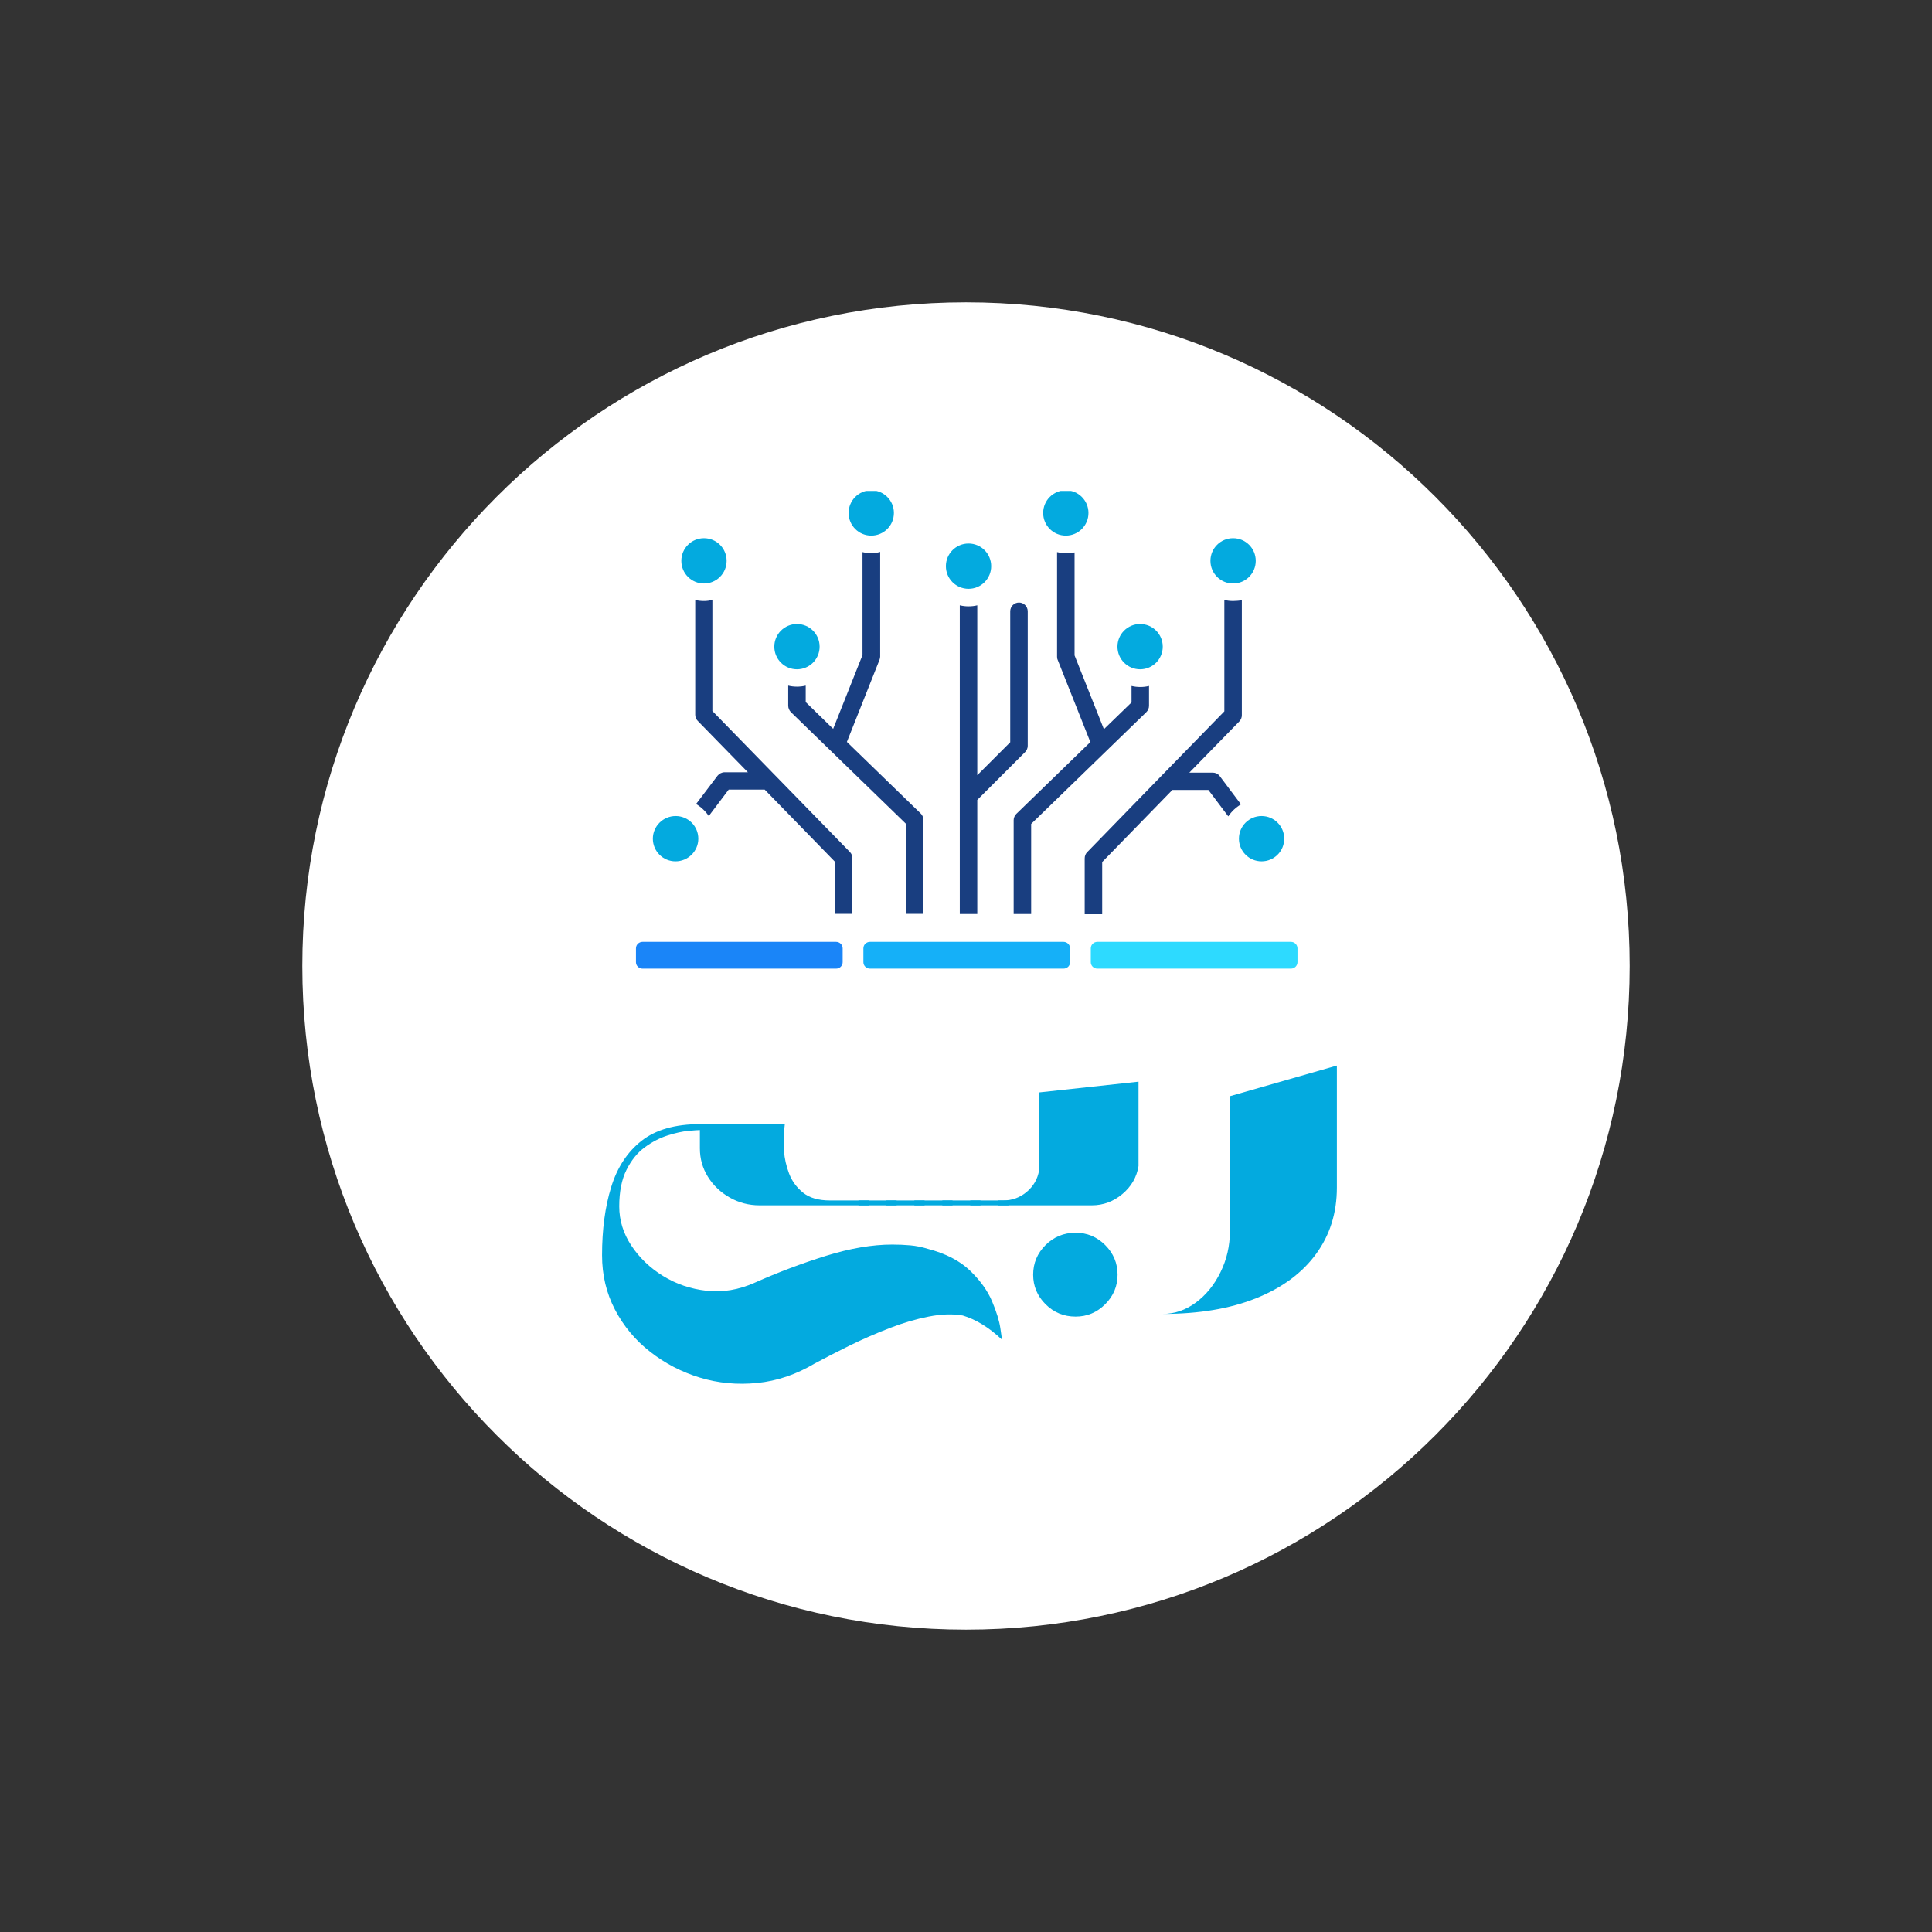 <svg xmlns="http://www.w3.org/2000/svg" xmlns:xlink="http://www.w3.org/1999/xlink" width="1080" zoomAndPan="magnify" viewBox="0 0 810 810" height="1080" preserveAspectRatio="xMidYMid meet" version="1.0"><rect x="0" y="0" width="810" height="810" fill="#333333" stroke="none"/><defs><g/><clipPath id="5d25a98e18"><path d="M 126.754 126.754 L 683.246 126.754 L 683.246 683.246 L 126.754 683.246 Z M 126.754 126.754 " clip-rule="nonzero"/></clipPath><clipPath id="594dd4d4df"><path d="M 405 126.754 C 251.328 126.754 126.754 251.328 126.754 405 C 126.754 558.672 251.328 683.246 405 683.246 C 558.672 683.246 683.246 558.672 683.246 405 C 683.246 251.328 558.672 126.754 405 126.754 Z M 405 126.754 " clip-rule="nonzero"/></clipPath><clipPath id="2d29cc2c2d"><path d="M 266 394.855 L 354 394.855 L 354 406.148 L 266 406.148 Z M 266 394.855 " clip-rule="nonzero"/></clipPath><clipPath id="c019633311"><path d="M 361 394.855 L 449 394.855 L 449 406.148 L 361 406.148 Z M 361 394.855 " clip-rule="nonzero"/></clipPath><clipPath id="8152f5e252"><path d="M 457 394.855 L 544 394.855 L 544 406.148 L 457 406.148 Z M 457 394.855 " clip-rule="nonzero"/></clipPath><clipPath id="a44ad92aca"><path d="M 437 205.824 L 457 205.824 L 457 225 L 437 225 Z M 437 205.824 " clip-rule="nonzero"/></clipPath><clipPath id="93384bb559"><path d="M 355 205.824 L 375 205.824 L 375 225 L 355 225 Z M 355 205.824 " clip-rule="nonzero"/></clipPath><clipPath id="60c0c157a5"><path d="M 519 342 L 538.418 342 L 538.418 362 L 519 362 Z M 519 342 " clip-rule="nonzero"/></clipPath><clipPath id="63e5c6a45b"><path d="M 273.711 342 L 293 342 L 293 362 L 273.711 362 Z M 273.711 342 " clip-rule="nonzero"/></clipPath></defs><g clip-path="url(#5d25a98e18)"><g clip-path="url(#594dd4d4df)"><path fill="#ffffff" d="M 126.754 126.754 L 683.246 126.754 L 683.246 683.246 L 126.754 683.246 Z M 126.754 126.754 " fill-opacity="1" fill-rule="nonzero"/></g></g><g clip-path="url(#2d29cc2c2d)"><path fill="#1a85f8" d="M 269.383 394.879 L 350.535 394.879 C 352.051 394.879 353.289 396.094 353.289 397.586 L 353.289 403.406 C 353.289 404.895 352.051 406.109 350.535 406.109 L 269.383 406.109 C 267.867 406.109 266.629 404.895 266.629 403.406 L 266.629 397.586 C 266.629 396.094 267.867 394.879 269.383 394.879 " fill-opacity="1" fill-rule="evenodd"/></g><g clip-path="url(#c019633311)"><path fill="#15b0f8" d="M 364.734 394.879 L 445.887 394.879 C 447.402 394.879 448.637 396.094 448.637 397.586 L 448.637 403.406 C 448.637 404.895 447.402 406.109 445.887 406.109 L 364.734 406.109 C 363.215 406.109 361.98 404.895 361.98 403.406 L 361.98 397.586 C 361.98 396.094 363.215 394.879 364.734 394.879 " fill-opacity="1" fill-rule="evenodd"/></g><g clip-path="url(#8152f5e252)"><path fill="#2ddaff" d="M 460.07 394.879 L 541.223 394.879 C 542.738 394.879 543.977 396.094 543.977 397.586 L 543.977 403.406 C 543.977 404.895 542.738 406.109 541.223 406.109 L 460.07 406.109 C 458.555 406.109 457.32 404.895 457.32 403.406 L 457.32 397.586 C 457.316 396.094 458.555 394.879 460.07 394.879 " fill-opacity="1" fill-rule="evenodd"/></g><g clip-path="url(#a44ad92aca)"><path fill="#03aadf" d="M 446.848 205.566 C 441.598 205.566 437.352 209.809 437.352 215.062 C 437.352 220.316 441.598 224.559 446.848 224.559 C 452.098 224.559 456.344 220.316 456.344 215.062 C 456.344 209.809 452.098 205.566 446.848 205.566 Z M 446.848 205.566 " fill-opacity="1" fill-rule="nonzero"/></g><g clip-path="url(#93384bb559)"><path fill="#03aadf" d="M 374.773 215.062 C 374.773 209.809 370.531 205.566 365.277 205.566 C 360.027 205.566 355.785 209.809 355.785 215.062 C 355.785 220.316 360.027 224.559 365.277 224.559 C 370.531 224.559 374.773 220.316 374.773 215.062 Z M 374.773 215.062 " fill-opacity="1" fill-rule="nonzero"/></g><path fill="#03aadf" d="M 516.98 225.641 C 511.73 225.641 507.484 229.883 507.484 235.137 C 507.484 240.391 511.73 244.637 516.98 244.637 C 522.23 244.637 526.477 240.391 526.477 235.137 C 526.477 229.883 522.23 225.641 516.98 225.641 Z M 516.98 225.641 " fill-opacity="1" fill-rule="nonzero"/><path fill="#03aadf" d="M 304.641 235.137 C 304.641 229.883 300.398 225.641 295.148 225.641 C 289.895 225.641 285.652 229.883 285.652 235.137 C 285.652 240.391 289.895 244.637 295.148 244.637 C 300.398 244.637 304.641 240.391 304.641 235.137 Z M 304.641 235.137 " fill-opacity="1" fill-rule="nonzero"/><path fill="#03aadf" d="M 415.559 237.367 C 415.559 232.113 411.316 227.871 406.062 227.871 C 400.812 227.871 396.57 232.113 396.57 237.367 C 396.57 242.621 400.812 246.867 406.062 246.867 C 411.316 246.867 415.559 242.621 415.559 237.367 Z M 415.559 237.367 " fill-opacity="1" fill-rule="nonzero"/><path fill="#193e80" d="M 516.98 251.973 C 515.688 251.973 514.535 251.832 513.312 251.543 L 513.312 298.238 L 487.344 324.863 C 487.273 324.863 487.273 324.934 487.273 324.934 L 455.766 357.312 C 455.121 357.961 454.762 358.895 454.762 359.902 L 454.762 383.289 L 462.098 383.289 L 462.098 361.414 L 491.516 331.195 L 506.621 331.195 L 514.965 342.273 C 516.332 340.188 518.203 338.461 520.289 337.238 L 511.371 325.367 C 510.652 324.43 509.57 323.926 508.422 323.926 L 498.637 323.926 L 519.641 302.414 C 520.289 301.691 520.648 300.828 520.648 299.824 L 520.648 251.688 C 519.496 251.832 518.203 251.973 516.98 251.973 Z M 516.98 251.973 " fill-opacity="1" fill-rule="nonzero"/><path fill="#03aadf" d="M 477.992 261.617 C 472.742 261.617 468.5 265.859 468.5 271.113 C 468.5 276.367 472.742 280.609 477.992 280.609 C 483.246 280.609 487.488 276.367 487.488 271.113 C 487.488 265.859 483.246 261.617 477.992 261.617 Z M 477.992 261.617 " fill-opacity="1" fill-rule="nonzero"/><path fill="#03aadf" d="M 343.629 271.113 C 343.629 265.859 339.383 261.617 334.133 261.617 C 328.883 261.617 324.637 265.859 324.637 271.113 C 324.637 276.367 328.883 280.609 334.133 280.609 C 339.383 280.609 343.629 276.367 343.629 271.113 Z M 343.629 271.113 " fill-opacity="1" fill-rule="nonzero"/><path fill="#193e80" d="M 365.277 231.898 C 363.984 231.898 362.762 231.754 361.609 231.469 L 361.609 274.641 L 349.309 305.578 L 337.801 294.355 L 337.801 287.445 C 336.652 287.734 335.426 287.879 334.133 287.879 C 332.84 287.879 331.617 287.734 330.465 287.445 L 330.465 295.863 C 330.465 296.871 330.895 297.809 331.543 298.527 L 348.16 314.645 L 379.809 345.367 L 379.809 383.145 L 387.145 383.145 L 387.145 343.785 C 387.145 342.777 386.785 341.844 386.066 341.125 L 355.066 311.047 L 368.73 276.652 C 368.875 276.223 369.02 275.789 369.02 275.285 L 369.02 231.395 C 367.797 231.754 366.574 231.898 365.277 231.898 Z M 365.277 231.898 " fill-opacity="1" fill-rule="nonzero"/><path fill="#193e80" d="M 446.848 231.898 C 445.555 231.898 444.402 231.754 443.18 231.469 L 443.18 275.359 C 443.18 275.789 443.25 276.293 443.469 276.727 L 457.133 311.117 L 426.133 341.195 C 425.414 341.914 424.98 342.852 424.98 343.855 L 424.98 383.215 L 432.316 383.215 L 432.316 345.441 L 463.969 314.715 L 480.582 298.598 C 481.305 297.879 481.734 296.945 481.734 295.938 L 481.734 287.59 C 480.582 287.879 479.359 288.023 478.066 288.023 C 476.77 288.023 475.621 287.879 474.398 287.59 L 474.398 294.496 L 462.816 305.723 L 450.516 274.781 L 450.516 231.613 C 449.293 231.754 448.07 231.898 446.848 231.898 Z M 446.848 231.898 " fill-opacity="1" fill-rule="nonzero"/><path fill="#193e80" d="M 295.148 251.973 C 293.852 251.973 292.629 251.832 291.477 251.543 L 291.477 299.68 C 291.477 300.613 291.836 301.551 292.559 302.27 L 313.562 323.781 L 303.777 323.781 C 302.629 323.781 301.547 324.359 300.828 325.223 L 291.836 337.094 C 293.996 338.391 295.793 340.117 297.16 342.129 L 305.504 331.051 L 320.609 331.051 L 350.031 361.27 L 350.031 383.145 L 357.367 383.145 L 357.367 359.758 C 357.367 358.824 357.008 357.887 356.289 357.168 L 324.711 324.789 L 324.637 324.719 L 298.672 298.094 L 298.672 251.398 C 297.664 251.832 296.371 251.973 295.148 251.973 Z M 295.148 251.973 " fill-opacity="1" fill-rule="nonzero"/><path fill="#193e80" d="M 423.543 311.191 L 409.73 325.008 L 409.73 253.773 C 408.582 254.062 407.359 254.203 406.062 254.203 C 404.77 254.203 403.617 254.062 402.395 253.773 L 402.395 383.215 L 409.73 383.215 L 409.73 335.367 L 429.801 315.293 C 430.449 314.574 430.879 313.711 430.879 312.703 L 430.879 256.293 C 430.879 254.277 429.227 252.621 427.211 252.621 C 425.195 252.621 423.543 254.277 423.543 256.293 Z M 423.543 311.191 " fill-opacity="1" fill-rule="nonzero"/><g clip-path="url(#60c0c157a5)"><path fill="#03aadf" d="M 528.922 342.129 C 523.672 342.129 519.426 346.375 519.426 351.629 C 519.426 356.879 523.672 361.125 528.922 361.125 C 534.172 361.125 538.414 356.879 538.414 351.629 C 538.414 346.375 534.172 342.129 528.922 342.129 Z M 528.922 342.129 " fill-opacity="1" fill-rule="nonzero"/></g><g clip-path="url(#63e5c6a45b)"><path fill="#03aadf" d="M 292.773 351.629 C 292.773 346.375 288.527 342.129 283.277 342.129 C 278.027 342.129 273.711 346.375 273.711 351.629 C 273.711 356.879 277.957 361.125 283.207 361.125 C 288.457 361.125 292.773 356.879 292.773 351.629 Z M 292.773 351.629 " fill-opacity="1" fill-rule="nonzero"/></g><g fill="#03aadf" fill-opacity="1"><g transform="translate(246.103, 505.334)"><g><path d="M 95.562 66.266 C 87.75 70.922 79.672 73.66 71.328 74.484 C 62.992 75.316 54.992 74.566 47.328 72.234 C 39.66 69.898 32.707 66.289 26.469 61.406 C 20.238 56.531 15.32 50.633 11.719 43.719 C 8.113 36.812 6.312 29.223 6.312 20.953 C 6.312 10.141 7.586 0.602 10.141 -7.656 C 12.691 -15.926 16.938 -22.391 22.875 -27.047 C 28.812 -31.703 36.961 -34.031 47.328 -34.031 L 82.938 -34.031 C 82.938 -34.031 82.82 -32.941 82.594 -30.766 C 82.375 -28.586 82.375 -25.922 82.594 -22.766 C 82.82 -19.609 83.535 -16.453 84.734 -13.297 C 85.941 -10.141 87.895 -7.473 90.594 -5.297 C 93.301 -3.117 97.062 -2.031 101.875 -2.031 L 118.328 -2.031 L 118.328 0 L 72.344 0 C 67.832 0 63.66 -1.086 59.828 -3.266 C 56.004 -5.441 52.961 -8.332 50.703 -11.938 C 48.453 -15.551 47.328 -19.535 47.328 -23.891 L 47.328 -31.547 C 46.578 -31.547 44.961 -31.43 42.484 -31.203 C 40.004 -30.984 37.109 -30.348 33.797 -29.297 C 30.492 -28.242 27.301 -26.586 24.219 -24.328 C 21.145 -22.078 18.594 -18.926 16.562 -14.875 C 14.531 -10.82 13.516 -5.711 13.516 0.453 C 13.516 6.305 15.207 11.785 18.594 16.891 C 21.977 22.004 26.41 26.25 31.891 29.625 C 37.379 33.008 43.461 35.078 50.141 35.828 C 56.828 36.586 63.551 35.461 70.312 32.453 C 80.082 28.098 90.035 24.344 100.172 21.188 C 110.316 18.031 119.598 16.453 128.016 16.453 C 130.566 16.453 133.082 16.562 135.562 16.781 C 138.039 17.008 140.484 17.5 142.891 18.25 C 150.398 20.207 156.297 23.25 160.578 27.375 C 164.859 31.508 167.938 35.789 169.812 40.219 C 171.695 44.656 172.863 48.453 173.312 51.609 C 173.77 54.766 174 56.344 174 56.344 C 168.582 51.238 163.098 47.859 157.547 46.203 C 153.336 45.453 148.566 45.602 143.234 46.656 C 137.898 47.707 132.523 49.285 127.109 51.391 C 121.254 53.641 115.582 56.113 110.094 58.812 C 104.613 61.52 99.77 64.004 95.562 66.266 Z M 95.562 66.266 "/></g></g></g><g fill="#03aadf" fill-opacity="1"><g transform="translate(362.168, 505.334)"><g><path d="M -2.25 -2.031 L 13.75 -2.031 L 13.75 0 L -2.25 0 Z M -2.25 -2.031 "/></g></g></g><g fill="#03aadf" fill-opacity="1"><g transform="translate(373.888, 505.334)"><g><path d="M -2.25 -2.031 L 13.75 -2.031 L 13.75 0 L -2.25 0 Z M -2.25 -2.031 "/></g></g></g><g fill="#03aadf" fill-opacity="1"><g transform="translate(385.607, 505.334)"><g><path d="M -2.25 -2.031 L 13.75 -2.031 L 13.75 0 L -2.25 0 Z M -2.25 -2.031 "/></g></g></g><g fill="#03aadf" fill-opacity="1"><g transform="translate(397.326, 505.334)"><g><path d="M -2.25 -2.031 L 13.75 -2.031 L 13.75 0 L -2.25 0 Z M -2.25 -2.031 "/></g></g></g><g fill="#03aadf" fill-opacity="1"><g transform="translate(409.045, 505.334)"><g><path d="M -2.25 -2.031 L 13.75 -2.031 L 13.75 0 L -2.25 0 Z M -2.25 -2.031 "/></g></g></g><g fill="#03aadf" fill-opacity="1"><g transform="translate(420.765, 505.334)"><g><path d="M 56.562 -16.453 C 55.812 -11.797 53.555 -7.891 49.797 -4.734 C 46.047 -1.578 41.77 0 36.969 0 L -2.25 0 L -2.25 -2.031 L -0.219 -2.031 C 3.531 -2.031 6.832 -3.227 9.688 -5.625 C 12.539 -8.031 14.27 -11.039 14.875 -14.656 L 14.875 -47.328 L 56.562 -51.844 Z M 47.781 29.078 C 47.781 33.879 46.051 38.008 42.594 41.469 C 39.133 44.926 35.004 46.656 30.203 46.656 C 25.242 46.656 21.035 44.926 17.578 41.469 C 14.117 38.008 12.391 33.879 12.391 29.078 C 12.391 24.266 14.117 20.129 17.578 16.672 C 21.035 13.223 25.242 11.5 30.203 11.5 C 35.004 11.5 39.133 13.223 42.594 16.672 C 46.051 20.129 47.781 24.266 47.781 29.078 Z M 47.781 29.078 "/></g></g></g><g fill="#03aadf" fill-opacity="1"><g transform="translate(484.319, 505.334)"><g><path d="M 76.172 -7.438 C 76.172 3.227 73.238 12.539 67.375 20.5 C 61.52 28.469 53.145 34.629 42.25 38.984 C 31.363 43.348 18.332 45.531 3.156 45.531 C 8.113 45.531 12.734 43.953 17.016 40.797 C 21.297 37.641 24.75 33.395 27.375 28.062 C 30.008 22.727 31.328 16.977 31.328 10.812 L 31.328 -45.75 L 76.172 -58.594 Z M 76.172 -7.438 "/></g></g></g></svg>